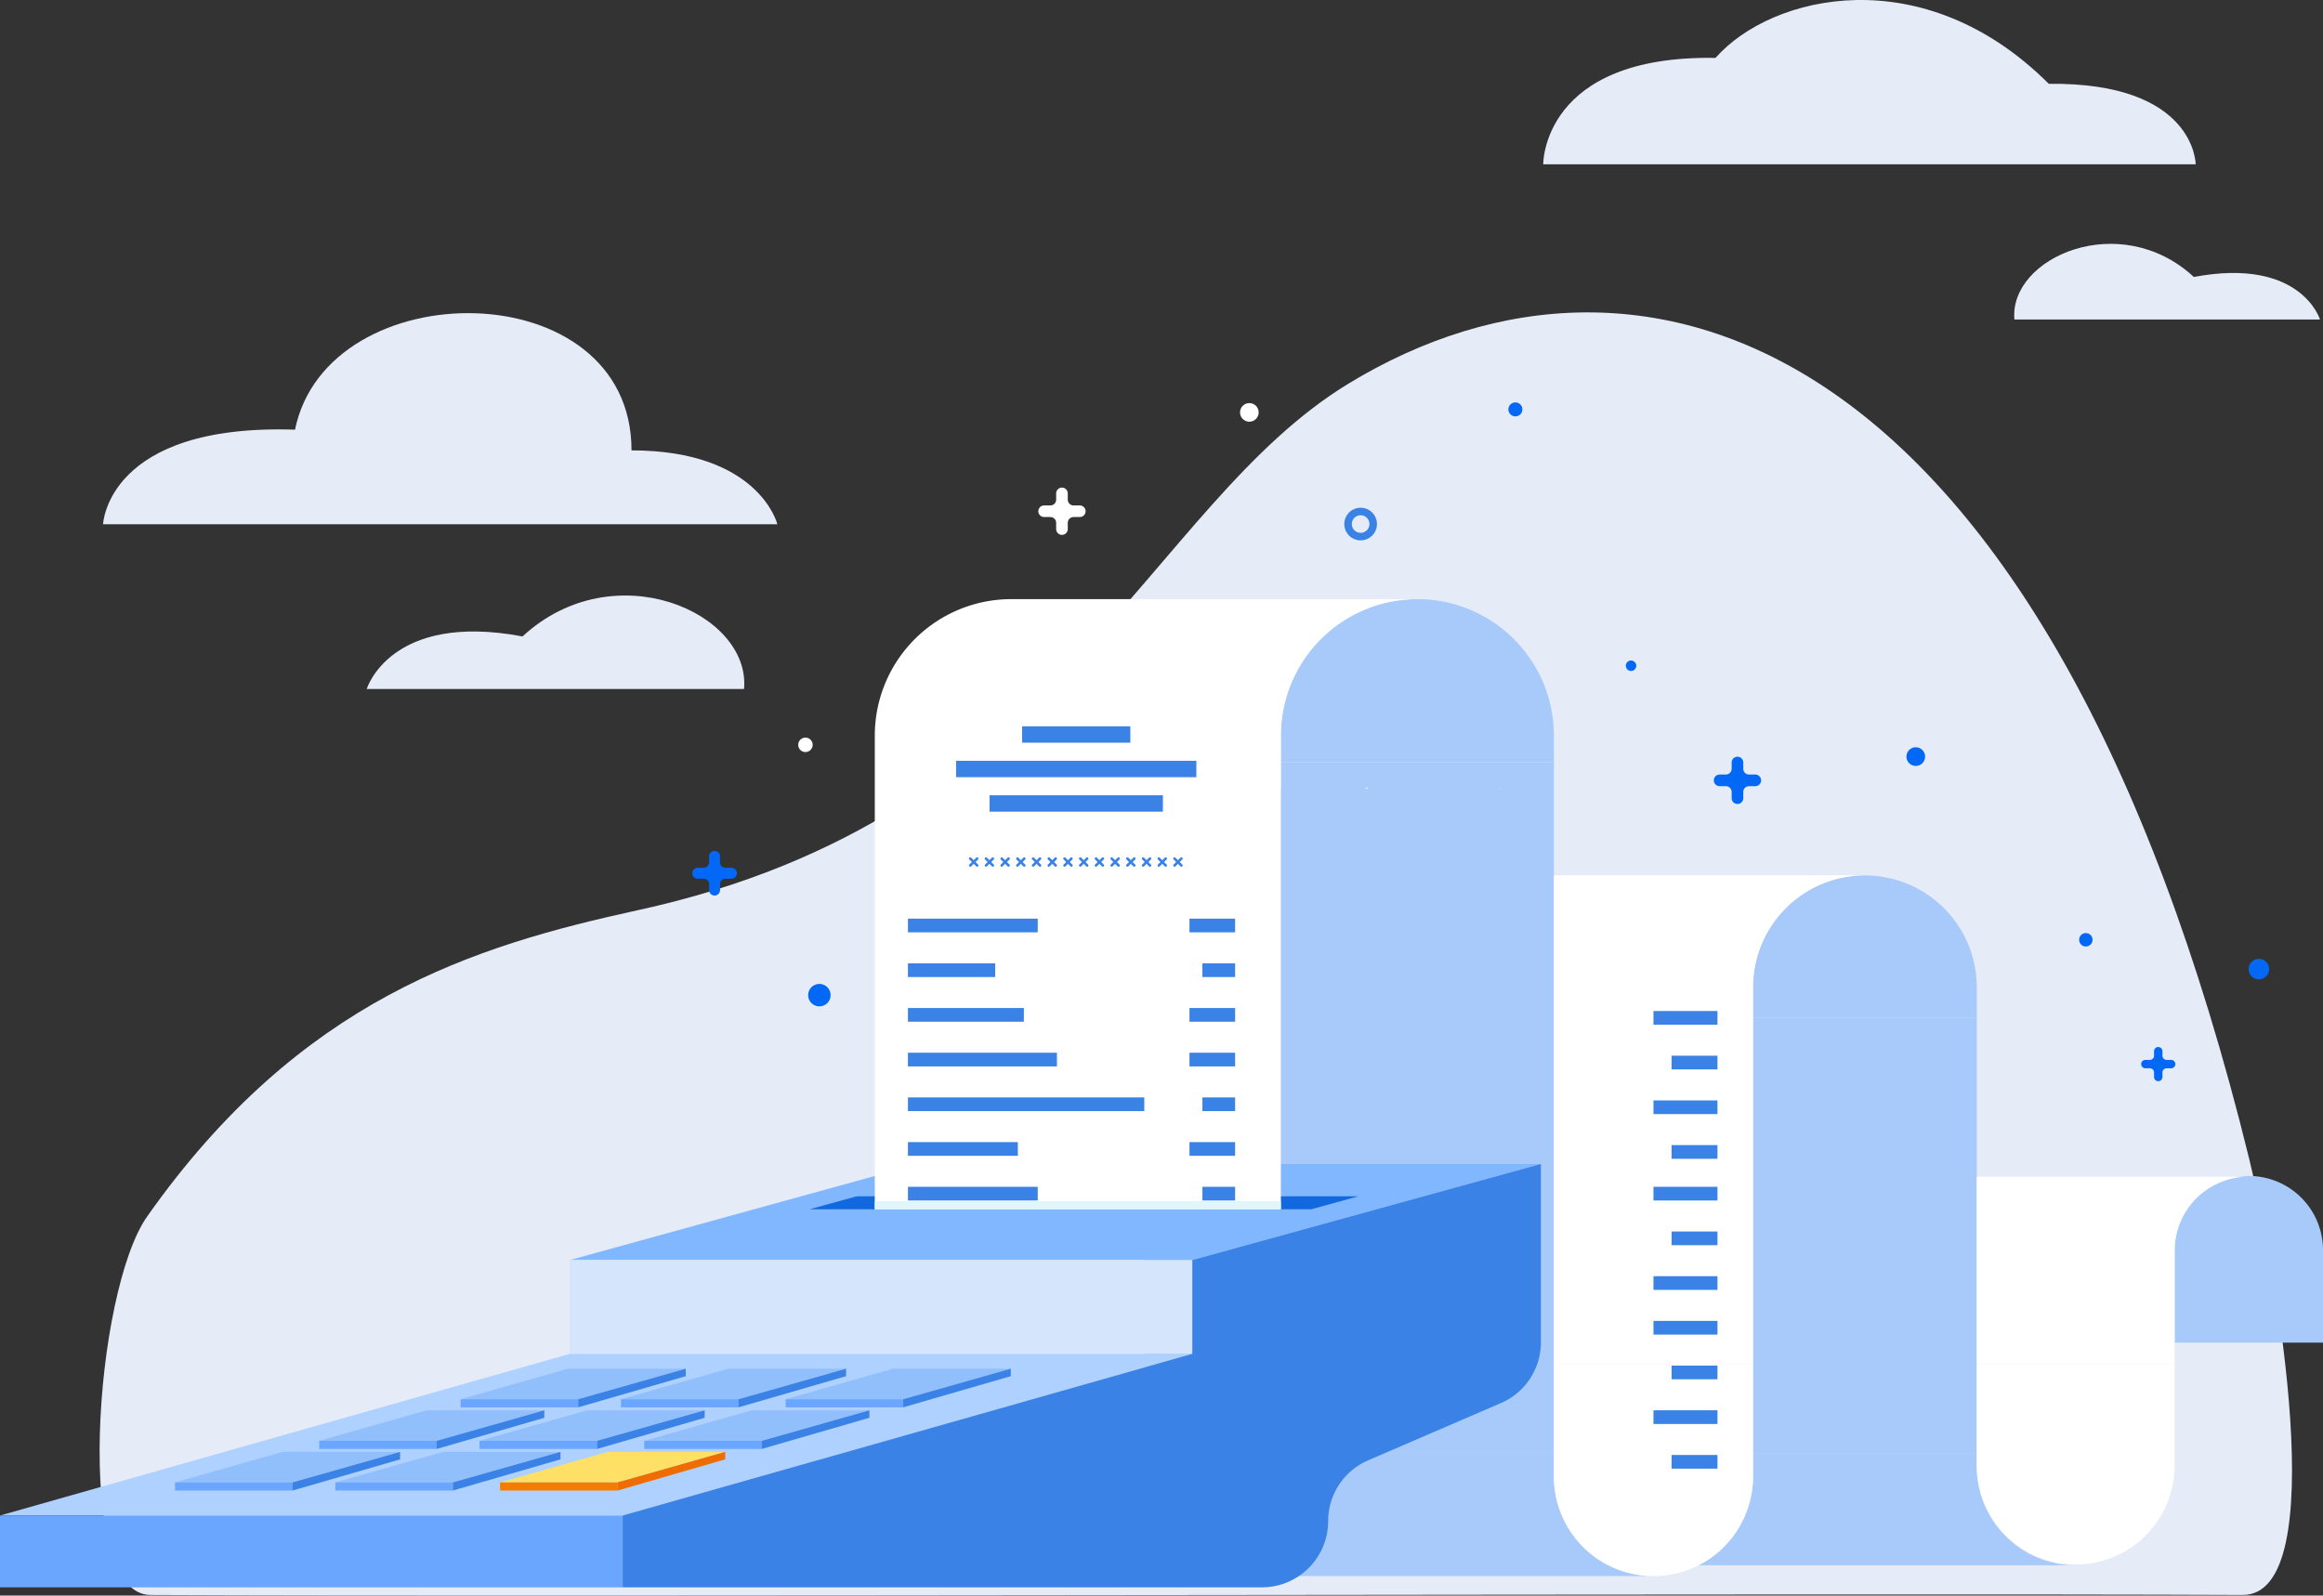 <svg xmlns="http://www.w3.org/2000/svg" width="308.161" height="211.708" viewBox="0 0 308.161 211.708">
  <rect x="0" y="0" width="308.161" height="211.708" fill="#333333" stroke="none"/>
  <g id="no_invoice" transform="translate(-37.949 -323)">
    <path id="Path_1741" data-name="Path 1741" d="M49.352,536.079c51.4.256,226.225-.233,277.533,0,12.024.055,4.525-42.963.895-57.782C300.8,368.172,247.428,351.546,208.3,375.335c-26.859,16.331-37.723,57.534-94.229,69.869-21.818,4.763-44.823,11.8-65.16,40.655C41.95,495.736,39,536.029,49.352,536.079Z" transform="translate(8.558 -1.448)" fill="#e5ecf7"/>
    <g id="Group_2782" data-name="Group 2782" transform="translate(-2.496 264.034)">
      <g id="Group_2748" data-name="Group 2748" transform="translate(40.445 112.36)">
        <g id="Group_2743" data-name="Group 2743" transform="translate(0 26.103)">
          <g id="Group_2742" data-name="Group 2742">
            <g id="Group_2737" data-name="Group 2737" transform="translate(151.905)">
              <g id="Group_2729" data-name="Group 2729">
                <path id="Path_2546" data-name="Path 2546" d="M316.356,183.416h.165l-.082-.082Z" transform="translate(-269.28 -158.252)" fill="none"/>
                <path id="Path_2547" data-name="Path 2547" d="M291.5,183.361h.451l-.226-.226Z" transform="translate(-262.35 -158.197)" fill="none"/>
                <path id="Path_2548" data-name="Path 2548" d="M300.549,183.426h.114l-.057-.057Z" transform="translate(-264.873 -158.262)" fill="none"/>
                <path id="Path_2549" data-name="Path 2549" d="M285.173,183.439h.047l-.023-.024Z" transform="translate(-260.586 -158.275)" fill="none"/>
                <path id="Path_2550" data-name="Path 2550" d="M279.348,183.442h.03l-.015-.015Z" transform="translate(-258.962 -158.278)" fill="none"/>
                <path id="Path_2551" data-name="Path 2551" d="M251.08,308.777a13.206,13.206,0,0,0,13.206,13.207h54.229a13.217,13.217,0,0,1-13.207-13.207V305.65H251.08Z" transform="translate(-251.08 -192.357)" fill="#a7cafb"/>
                <path id="Path_2552" data-name="Path 2552" d="M460.139,264.663a9.842,9.842,0,1,0-19.683,0v12.173h19.683Z" transform="translate(-303.882 -178.184)" fill="#a7cafb"/>
                <g id="Group_2727" data-name="Group 2727" transform="translate(80.649 36.654)">
                  <path id="Path_2553" data-name="Path 2553" d="M392.585,214.222a14.838,14.838,0,1,0-29.676,0v4.062h29.676Z" transform="translate(-362.909 -199.38)" fill="#a7cafb"/>
                  <rect id="Rectangle_1918" data-name="Rectangle 1918" width="29.676" height="57.735" transform="translate(0 18.904)" fill="#a7cafb"/>
                </g>
                <path id="Path_2554" data-name="Path 2554" d="M389.79,307.437V305.65H360.114v3.127a13.264,13.264,0,0,1-7.229,11.778h50.029a13.124,13.124,0,0,1-13.125-13.117Z" transform="translate(-279.466 -192.357)" fill="#a7cafb"/>
                <g id="Group_2728" data-name="Group 2728">
                  <path id="Path_2555" data-name="Path 2555" d="M285.173,183.439h.047l-.023-.024Z" transform="translate(-260.586 -158.275)" fill="none"/>
                  <path id="Path_2556" data-name="Path 2556" d="M291.5,183.361h.451l-.226-.226Z" transform="translate(-262.35 -158.197)" fill="none"/>
                  <path id="Path_2557" data-name="Path 2557" d="M279.348,183.442h.03l-.015-.015Z" transform="translate(-258.962 -158.278)" fill="none"/>
                  <path id="Path_2558" data-name="Path 2558" d="M316.356,183.416h.165l-.082-.082Z" transform="translate(-269.28 -158.252)" fill="none"/>
                  <path id="Path_2559" data-name="Path 2559" d="M300.549,183.426h.114l-.057-.057Z" transform="translate(-264.873 -158.262)" fill="none"/>
                  <path id="Path_2560" data-name="Path 2560" d="M269.09,178.545v3.536H251.08V270.21h54.228V182.083h0v-3.538Zm2.376,3.536.015-.015.015.015Zm4.2,0,.024-.023.024.023Zm4.564,0,.226-.226.225.226Zm6.525,0,.057-.057.057.057Zm11.4,0,.082-.082.083.082Z" transform="translate(-251.08 -156.917)" fill="#a7cafb"/>
                  <path id="Path_2561" data-name="Path 2561" d="M312.273,166.665a18.11,18.11,0,1,0-36.22,0v3.518h36.22Z" transform="translate(-258.043 -148.555)" fill="#a7cafb"/>
                </g>
              </g>
              <g id="Group_2736" data-name="Group 2736" transform="translate(54.228 36.654)">
                <g id="Group_2730" data-name="Group 2730">
                  <path id="Path_2562" data-name="Path 2562" d="M326.274,304.233a13.21,13.21,0,0,0,26.42,0v-14.88h-26.42Z" transform="translate(-326.274 -224.467)" fill="#fff"/>
                  <path id="Path_2563" data-name="Path 2563" d="M430.307,264.663a9.829,9.829,0,0,1,9.841-9.842H404.058v24.9h26.249Z" transform="translate(-347.962 -214.838)" fill="#fff"/>
                  <path id="Path_2564" data-name="Path 2564" d="M404.058,289.353v13.54a13.125,13.125,0,0,0,26.249,0v-13.54Z" transform="translate(-347.962 -224.467)" fill="#fff"/>
                  <path id="Path_2565" data-name="Path 2565" d="M357.037,203.73a14.789,14.789,0,0,1,10.492-4.35H326.274v64.886h26.42V214.222A14.8,14.8,0,0,1,357.037,203.73Z" transform="translate(-326.274 -199.38)" fill="#fff"/>
                </g>
                <g id="Group_2735" data-name="Group 2735" transform="translate(13.21 17.996)">
                  <g id="Group_2732" data-name="Group 2732" transform="translate(0 23.326)">
                    <g id="Group_2731" data-name="Group 2731">
                      <rect id="Rectangle_1919" data-name="Rectangle 1919" width="8.492" height="1.817" fill="#3a82e5"/>
                      <rect id="Rectangle_1920" data-name="Rectangle 1920" width="6.087" height="1.817" transform="translate(2.405 5.931)" fill="#3a82e5"/>
                      <rect id="Rectangle_1921" data-name="Rectangle 1921" width="8.492" height="1.817" transform="translate(0 11.861)" fill="#3a82e5"/>
                      <rect id="Rectangle_1922" data-name="Rectangle 1922" width="8.492" height="1.817" transform="translate(0 17.792)" fill="#3a82e5"/>
                      <rect id="Rectangle_1923" data-name="Rectangle 1923" width="6.087" height="1.817" transform="translate(2.405 35.583)" fill="#3a82e5"/>
                      <rect id="Rectangle_1924" data-name="Rectangle 1924" width="6.087" height="1.817" transform="translate(2.405 23.722)" fill="#3a82e5"/>
                      <rect id="Rectangle_1925" data-name="Rectangle 1925" width="8.492" height="1.817" transform="translate(0 29.653)" fill="#3a82e5"/>
                    </g>
                  </g>
                  <g id="Group_2734" data-name="Group 2734">
                    <g id="Group_2733" data-name="Group 2733">
                      <rect id="Rectangle_1926" data-name="Rectangle 1926" width="8.492" height="1.817" fill="#3a82e5"/>
                      <rect id="Rectangle_1927" data-name="Rectangle 1927" width="6.087" height="1.817" transform="translate(2.405 17.792)" fill="#3a82e5"/>
                      <rect id="Rectangle_1928" data-name="Rectangle 1928" width="6.087" height="1.817" transform="translate(2.405 5.931)" fill="#3a82e5"/>
                      <rect id="Rectangle_1929" data-name="Rectangle 1929" width="8.492" height="1.817" transform="translate(0 11.861)" fill="#3a82e5"/>
                    </g>
                  </g>
                </g>
              </g>
            </g>
            <g id="Group_2740" data-name="Group 2740" transform="translate(0 74.952)">
              <g id="Group_2739" data-name="Group 2739">
                <path id="Path_2566" data-name="Path 2566" d="M274.076,252.485h-82.6l-46.24,12.748h82.6Z" transform="translate(-69.664 -252.485)" fill="#81b7ff"/>
                <g id="Group_2738" data-name="Group 2738" transform="translate(107.375 4.281)">
                  <path id="Path_2567" data-name="Path 2567" d="M195.611,258.421l-6.278,1.731h66.55l6.278-1.731Z" transform="translate(-189.334 -258.421)" fill="#1268df"/>
                </g>
                <rect id="Rectangle_1930" data-name="Rectangle 1930" width="82.598" height="12.446" transform="translate(75.574 12.748)" fill="#d4e5fc"/>
                <path id="Path_2568" data-name="Path 2568" d="M116.019,287.419,40.445,308.865h82.6l75.574-21.446Z" transform="translate(-40.445 -262.225)" fill="#aed1ff"/>
                <rect id="Rectangle_1931" data-name="Rectangle 1931" width="82.598" height="9.531" transform="translate(0 46.64)" fill="#6aa5fe"/>
              </g>
              <path id="Path_2569" data-name="Path 2569" d="M276.791,252.485v23.652a8.784,8.784,0,0,1-5.3,8.066l-17.624,7.6a8.783,8.783,0,0,0-5.3,8.066h0a8.785,8.785,0,0,1-8.785,8.785H154.978v-9.532l75.574-21.446V265.233Z" transform="translate(-72.38 -252.485)" fill="#3a82e5"/>
            </g>
            <g id="Group_2741" data-name="Group 2741" transform="translate(116.047)">
              <path id="Path_2570" data-name="Path 2570" d="M255.227,166.665a18.11,18.11,0,0,1,18.11-18.11H219.478a18.11,18.11,0,0,0-18.119,18.11v62.853h53.868Z" transform="translate(-201.359 -148.555)" fill="#fff"/>
            </g>
          </g>
          <rect id="Rectangle_1932" data-name="Rectangle 1932" width="53.867" height="1.085" transform="translate(116.048 79.879)" fill="#dff7f9"/>
        </g>
        <g id="Group_2744" data-name="Group 2744" transform="translate(137.74 11.306)">
          <path id="Path_2571" data-name="Path 2571" d="M235.345,129.632v-.825a.77.77,0,0,0-.77-.77h0a.77.77,0,0,0-.77.77v.825a.77.77,0,0,1-.77.77h-.825a.77.77,0,0,0-.77.77h0a.771.771,0,0,0,.77.77h.825a.77.77,0,0,1,.77.77v.826a.771.771,0,0,0,.77.77h0a.771.771,0,0,0,.77-.77v-.826a.77.77,0,0,1,.77-.77h.825a.771.771,0,0,0,.77-.77h0a.77.77,0,0,0-.77-.77h-.825A.77.77,0,0,1,235.345,129.632Z" transform="translate(-231.439 -128.037)" fill="#fff"/>
        </g>
        <g id="Group_2745" data-name="Group 2745" transform="translate(91.834 59.514)">
          <path id="Path_2572" data-name="Path 2572" d="M171.471,196.389v-.779a.727.727,0,0,0-.727-.726h0a.727.727,0,0,0-.727.726v.779a.727.727,0,0,1-.727.727h-.779a.727.727,0,0,0-.726.727h0a.727.727,0,0,0,.726.727h.779a.727.727,0,0,1,.727.727v.779a.727.727,0,0,0,.727.726h0a.727.727,0,0,0,.727-.726V199.3a.727.727,0,0,1,.727-.727h.779a.727.727,0,0,0,.726-.727h0a.727.727,0,0,0-.726-.727H172.2A.727.727,0,0,1,171.471,196.389Z" transform="translate(-167.785 -194.884)" fill="#0268f5"/>
        </g>
        <g id="Group_2746" data-name="Group 2746" transform="translate(227.354 47.014)">
          <path id="Path_2573" data-name="Path 2573" d="M359.6,179.146v-.826a.77.77,0,0,0-.77-.77h0a.77.77,0,0,0-.77.77v.826a.771.771,0,0,1-.77.77h-.825a.77.77,0,0,0-.77.77h0a.77.77,0,0,0,.77.77h.825a.77.77,0,0,1,.77.77v.825a.77.77,0,0,0,.77.77h0a.77.77,0,0,0,.77-.77v-.825a.77.77,0,0,1,.77-.77h.825a.77.77,0,0,0,.77-.77h0a.77.77,0,0,0-.77-.77h-.825A.77.77,0,0,1,359.6,179.146Z" transform="translate(-355.699 -177.551)" fill="#0268f5"/>
        </g>
        <g id="Group_2747" data-name="Group 2747" transform="translate(284.042 85.534)">
          <path id="Path_2574" data-name="Path 2574" d="M437.124,232.115v-.6a.557.557,0,0,0-.556-.556h0a.556.556,0,0,0-.556.556v.6a.556.556,0,0,1-.556.556h-.6a.556.556,0,0,0-.556.556h0a.556.556,0,0,0,.556.556h.6a.556.556,0,0,1,.556.556v.6a.556.556,0,0,0,.556.556h0a.556.556,0,0,0,.556-.556v-.6a.556.556,0,0,1,.555-.556h.6a.556.556,0,0,0,.556-.556h0a.556.556,0,0,0-.556-.556h-.6A.556.556,0,0,1,437.124,232.115Z" transform="translate(-434.304 -230.963)" fill="#0268f5"/>
        </g>
        <path id="Path_2575" data-name="Path 2575" d="M271.013,113.721a1.233,1.233,0,1,1-1.233-1.233A1.233,1.233,0,0,1,271.013,113.721Z" transform="translate(-104.045 -112.396)" fill="#fff"/>
        <circle id="Ellipse_453" data-name="Ellipse 453" cx="0.961" cy="0.961" r="0.961" transform="translate(105.886 44.474)" fill="#fff"/>
        <path id="Path_2576" data-name="Path 2576" d="M340.89,160.543a.693.693,0,1,1-.694-.694A.693.693,0,0,1,340.89,160.543Z" transform="translate(-123.829 -125.601)" fill="#0268f5"/>
        <circle id="Ellipse_454" data-name="Ellipse 454" cx="0.892" cy="0.892" r="0.892" transform="translate(275.809 70.409)" fill="#0268f5"/>
        <path id="Path_2577" data-name="Path 2577" d="M456.787,216.1a1.36,1.36,0,1,1-1.36-1.36A1.36,1.36,0,0,1,456.787,216.1Z" transform="translate(-155.772 -140.906)" fill="#0268f5"/>
        <path id="Path_2578" data-name="Path 2578" d="M393.6,177.048a1.237,1.237,0,1,1-1.237-1.237A1.237,1.237,0,0,1,393.6,177.048Z" transform="translate(-138.224 -130.052)" fill="#0268f5"/>
        <path id="Path_2579" data-name="Path 2579" d="M319.76,113.287a.927.927,0,1,1-.927-.927A.928.928,0,0,1,319.76,113.287Z" transform="translate(-117.807 -112.36)" fill="#0268f5"/>
        <path id="Path_2580" data-name="Path 2580" d="M192.077,220.842a1.487,1.487,0,1,1-1.487-1.487A1.487,1.487,0,0,1,192.077,220.842Z" transform="translate(-81.894 -142.193)" fill="#0268f5"/>
        <circle id="Ellipse_455" data-name="Ellipse 455" cx="1.67" cy="1.67" r="1.67" transform="translate(178.826 14.47)" fill="none" stroke="#3a82e5" stroke-miterlimit="10" stroke-width="1"/>
      </g>
      <g id="Group_2761" data-name="Group 2761" transform="translate(63.662 240.574)">
        <g id="Group_2752" data-name="Group 2752" transform="translate(0 0)">
          <g id="Group_2749" data-name="Group 2749" transform="translate(37.887)">
            <path id="Path_2581" data-name="Path 2581" d="M139.441,290.144l-14.268,4.049h15.594l14.268-4.049Z" transform="translate(-125.173 -290.144)" fill="#91bffc"/>
            <rect id="Rectangle_1933" data-name="Rectangle 1933" width="15.594" height="1.076" transform="translate(0 4.049)" fill="#6aa5fe"/>
            <path id="Path_2582" data-name="Path 2582" d="M146.8,294.193l14.268-4.049v.992L146.8,295.269Z" transform="translate(-131.202 -290.144)" fill="#3a82e5"/>
          </g>
          <g id="Group_2750" data-name="Group 2750" transform="translate(19.126 5.521)">
            <path id="Path_2583" data-name="Path 2583" d="M113.426,297.8l-14.268,4.049h15.594L129.02,297.8Z" transform="translate(-99.158 -297.8)" fill="#91bffc"/>
            <rect id="Rectangle_1934" data-name="Rectangle 1934" width="15.594" height="1.076" transform="translate(0 4.049)" fill="#6aa5fe"/>
            <path id="Path_2584" data-name="Path 2584" d="M120.781,301.849l14.268-4.049v.992l-14.268,4.132Z" transform="translate(-105.187 -297.8)" fill="#3a82e5"/>
          </g>
          <g id="Group_2751" data-name="Group 2751" transform="translate(0 11.042)">
            <path id="Path_2585" data-name="Path 2585" d="M86.906,305.456,72.638,309.5H88.232l14.268-4.049Z" transform="translate(-72.638 -305.456)" fill="#91bffc"/>
            <rect id="Rectangle_1935" data-name="Rectangle 1935" width="15.594" height="1.076" transform="translate(0 4.049)" fill="#6aa5fe"/>
            <path id="Path_2586" data-name="Path 2586" d="M94.261,309.5l14.268-4.049v.992L94.261,310.58Z" transform="translate(-78.667 -305.456)" fill="#3a82e5"/>
          </g>
        </g>
        <g id="Group_2756" data-name="Group 2756" transform="translate(21.272 0)">
          <g id="Group_2753" data-name="Group 2753" transform="translate(37.887)">
            <path id="Path_2587" data-name="Path 2587" d="M168.937,290.144l-14.268,4.049h15.594l14.268-4.049Z" transform="translate(-154.669 -290.144)" fill="#91bffc"/>
            <rect id="Rectangle_1936" data-name="Rectangle 1936" width="15.594" height="1.076" transform="translate(0 4.049)" fill="#6aa5fe"/>
            <path id="Path_2588" data-name="Path 2588" d="M176.292,294.193l14.268-4.049v.992l-14.268,4.132Z" transform="translate(-160.698 -290.144)" fill="#3a82e5"/>
          </g>
          <g id="Group_2754" data-name="Group 2754" transform="translate(19.126 5.521)">
            <path id="Path_2589" data-name="Path 2589" d="M142.922,297.8l-14.268,4.049h15.594l14.268-4.049Z" transform="translate(-128.654 -297.8)" fill="#91bffc"/>
            <rect id="Rectangle_1937" data-name="Rectangle 1937" width="15.594" height="1.076" transform="translate(0 4.049)" fill="#6aa5fe"/>
            <path id="Path_2590" data-name="Path 2590" d="M150.277,301.849l14.268-4.049v.992l-14.268,4.132Z" transform="translate(-134.683 -297.8)" fill="#3a82e5"/>
          </g>
          <g id="Group_2755" data-name="Group 2755" transform="translate(0 11.042)">
            <path id="Path_2591" data-name="Path 2591" d="M116.4,305.456,102.133,309.5h15.594L132,305.456Z" transform="translate(-102.133 -305.456)" fill="#91bffc"/>
            <rect id="Rectangle_1938" data-name="Rectangle 1938" width="15.594" height="1.076" transform="translate(0 4.049)" fill="#6aa5fe"/>
            <path id="Path_2592" data-name="Path 2592" d="M123.756,309.5l14.268-4.049v.992l-14.268,4.132Z" transform="translate(-108.162 -305.456)" fill="#3a82e5"/>
          </g>
        </g>
        <g id="Group_2760" data-name="Group 2760" transform="translate(43.124 0)">
          <g id="Group_2757" data-name="Group 2757" transform="translate(37.887)">
            <path id="Path_2593" data-name="Path 2593" d="M199.237,290.144l-14.268,4.049h15.594l14.268-4.049Z" transform="translate(-184.969 -290.144)" fill="#91bffc"/>
            <rect id="Rectangle_1939" data-name="Rectangle 1939" width="15.594" height="1.076" transform="translate(0 4.049)" fill="#6aa5fe"/>
            <path id="Path_2594" data-name="Path 2594" d="M206.592,294.193l14.268-4.049v.992l-14.268,4.132Z" transform="translate(-190.998 -290.144)" fill="#3a82e5"/>
          </g>
          <g id="Group_2758" data-name="Group 2758" transform="translate(19.126 5.521)">
            <path id="Path_2595" data-name="Path 2595" d="M173.222,297.8l-14.268,4.049h15.594l14.268-4.049Z" transform="translate(-158.954 -297.8)" fill="#91bffc"/>
            <rect id="Rectangle_1940" data-name="Rectangle 1940" width="15.594" height="1.076" transform="translate(0 4.049)" fill="#6aa5fe"/>
            <path id="Path_2596" data-name="Path 2596" d="M180.577,301.849l14.268-4.049v.992l-14.268,4.132Z" transform="translate(-164.983 -297.8)" fill="#3a82e5"/>
          </g>
          <g id="Group_2759" data-name="Group 2759" transform="translate(0 11.042)">
            <path id="Path_2597" data-name="Path 2597" d="M146.7,305.456,132.434,309.5h15.594l14.268-4.049Z" transform="translate(-132.434 -305.456)" fill="#ffe066"/>
            <rect id="Rectangle_1941" data-name="Rectangle 1941" width="15.594" height="1.076" transform="translate(0 4.049)" fill="#f47c00"/>
            <path id="Path_2598" data-name="Path 2598" d="M154.057,309.5l14.268-4.049v.992l-14.268,4.132Z" transform="translate(-138.463 -305.456)" fill="#ee6c00"/>
          </g>
        </g>
      </g>
      <g id="Group_2781" data-name="Group 2781" transform="translate(160.89 155.338)">
        <g id="Group_2764" data-name="Group 2764" transform="translate(0 25.518)">
          <g id="Group_2762" data-name="Group 2762">
            <rect id="Rectangle_1942" data-name="Rectangle 1942" width="17.217" height="1.817" fill="#3a82e5"/>
            <rect id="Rectangle_1943" data-name="Rectangle 1943" width="11.568" height="1.817" transform="translate(0 5.931)" fill="#3a82e5"/>
            <rect id="Rectangle_1944" data-name="Rectangle 1944" width="15.377" height="1.817" transform="translate(0 11.861)" fill="#3a82e5"/>
            <rect id="Rectangle_1945" data-name="Rectangle 1945" width="19.763" height="1.817" transform="translate(0 17.792)" fill="#3a82e5"/>
            <rect id="Rectangle_1946" data-name="Rectangle 1946" width="17.217" height="1.817" transform="translate(0 35.583)" fill="#3a82e5"/>
            <rect id="Rectangle_1947" data-name="Rectangle 1947" width="31.349" height="1.817" transform="translate(0 23.722)" fill="#3a82e5"/>
            <rect id="Rectangle_1948" data-name="Rectangle 1948" width="14.579" height="1.817" transform="translate(0 29.653)" fill="#3a82e5"/>
          </g>
          <g id="Group_2763" data-name="Group 2763" transform="translate(37.348)">
            <rect id="Rectangle_1949" data-name="Rectangle 1949" width="6.052" height="1.817" fill="#3a82e5"/>
            <rect id="Rectangle_1950" data-name="Rectangle 1950" width="4.338" height="1.817" transform="translate(1.714 5.931)" fill="#3a82e5"/>
            <rect id="Rectangle_1951" data-name="Rectangle 1951" width="6.052" height="1.817" transform="translate(0 11.861)" fill="#3a82e5"/>
            <rect id="Rectangle_1952" data-name="Rectangle 1952" width="6.052" height="1.817" transform="translate(0 17.792)" fill="#3a82e5"/>
            <rect id="Rectangle_1953" data-name="Rectangle 1953" width="4.338" height="1.817" transform="translate(1.714 35.583)" fill="#3a82e5"/>
            <rect id="Rectangle_1954" data-name="Rectangle 1954" width="4.338" height="1.817" transform="translate(1.714 23.722)" fill="#3a82e5"/>
            <rect id="Rectangle_1955" data-name="Rectangle 1955" width="6.052" height="1.817" transform="translate(0 29.653)" fill="#3a82e5"/>
          </g>
        </g>
        <g id="Group_2765" data-name="Group 2765" transform="translate(6.389)">
          <rect id="Rectangle_1956" data-name="Rectangle 1956" width="22.992" height="2.174" transform="translate(4.439 9.151)" fill="#3a82e5"/>
          <rect id="Rectangle_1957" data-name="Rectangle 1957" width="14.358" height="2.174" transform="translate(8.756)" fill="#3a82e5"/>
          <rect id="Rectangle_1958" data-name="Rectangle 1958" width="31.87" height="2.174" transform="translate(0 4.576)" fill="#3a82e5"/>
        </g>
        <g id="Group_2780" data-name="Group 2780" transform="translate(8.098 17.38)">
          <g id="Group_2766" data-name="Group 2766">
            <path id="Path_2599" data-name="Path 2599" d="M219.765,197.305a.171.171,0,0,1-.121-.05l-.909-.909a.171.171,0,1,1,.242-.242l.909.909a.171.171,0,0,1-.121.292Z" transform="translate(-218.685 -196.054)" fill="#3a82e5"/>
            <path id="Path_2600" data-name="Path 2600" d="M218.856,197.305a.168.168,0,0,1-.12-.05.17.17,0,0,1,0-.242l.909-.909a.171.171,0,0,1,.242.242l-.909.909A.169.169,0,0,1,218.856,197.305Z" transform="translate(-218.685 -196.054)" fill="#3a82e5"/>
          </g>
          <g id="Group_2767" data-name="Group 2767" transform="translate(27.097 0)">
            <path id="Path_2601" data-name="Path 2601" d="M257.339,197.305a.169.169,0,0,1-.121-.05l-.909-.909a.171.171,0,1,1,.242-.242l.909.909a.171.171,0,0,1-.121.292Z" transform="translate(-256.259 -196.054)" fill="#3a82e5"/>
            <path id="Path_2602" data-name="Path 2602" d="M256.43,197.305a.171.171,0,0,1-.121-.292l.909-.909a.171.171,0,1,1,.242.242l-.909.909A.169.169,0,0,1,256.43,197.305Z" transform="translate(-256.259 -196.054)" fill="#3a82e5"/>
          </g>
          <g id="Group_2768" data-name="Group 2768" transform="translate(22.928 0)">
            <path id="Path_2603" data-name="Path 2603" d="M251.558,197.305a.168.168,0,0,1-.12-.05l-.909-.909a.171.171,0,1,1,.242-.242l.909.909a.17.17,0,0,1,0,.242A.168.168,0,0,1,251.558,197.305Z" transform="translate(-250.478 -196.054)" fill="#3a82e5"/>
            <path id="Path_2604" data-name="Path 2604" d="M250.65,197.305a.171.171,0,0,1-.121-.292l.909-.909a.171.171,0,1,1,.242.242l-.909.909A.168.168,0,0,1,250.65,197.305Z" transform="translate(-250.478 -196.054)" fill="#3a82e5"/>
          </g>
          <g id="Group_2769" data-name="Group 2769" transform="translate(20.844)">
            <path id="Path_2605" data-name="Path 2605" d="M248.668,197.305a.17.17,0,0,1-.121-.05l-.909-.909a.171.171,0,1,1,.242-.242l.909.909a.172.172,0,0,1,0,.242A.17.17,0,0,1,248.668,197.305Z" transform="translate(-247.588 -196.054)" fill="#3a82e5"/>
            <path id="Path_2606" data-name="Path 2606" d="M247.759,197.305a.171.171,0,0,1-.121-.292l.909-.909a.171.171,0,1,1,.242.242l-.909.909A.168.168,0,0,1,247.759,197.305Z" transform="translate(-247.588 -196.054)" fill="#3a82e5"/>
          </g>
          <g id="Group_2770" data-name="Group 2770" transform="translate(18.76 0)">
            <path id="Path_2607" data-name="Path 2607" d="M245.778,197.305a.169.169,0,0,1-.121-.05l-.909-.909a.171.171,0,1,1,.242-.242l.909.909a.17.17,0,0,1,0,.242A.168.168,0,0,1,245.778,197.305Z" transform="translate(-244.698 -196.054)" fill="#3a82e5"/>
            <path id="Path_2608" data-name="Path 2608" d="M244.869,197.305a.17.17,0,0,1-.121-.05.172.172,0,0,1,0-.242l.909-.909a.171.171,0,1,1,.242.242l-.909.909A.169.169,0,0,1,244.869,197.305Z" transform="translate(-244.698 -196.054)" fill="#3a82e5"/>
          </g>
          <g id="Group_2771" data-name="Group 2771" transform="translate(16.675 0)">
            <path id="Path_2609" data-name="Path 2609" d="M242.887,197.305a.171.171,0,0,1-.121-.05l-.909-.909a.171.171,0,1,1,.242-.242l.909.909a.171.171,0,0,1-.121.292Z" transform="translate(-241.807 -196.054)" fill="#3a82e5"/>
            <path id="Path_2610" data-name="Path 2610" d="M241.979,197.305a.171.171,0,0,1-.121-.292l.909-.909a.171.171,0,0,1,.242.242l-.909.909A.171.171,0,0,1,241.979,197.305Z" transform="translate(-241.807 -196.054)" fill="#3a82e5"/>
          </g>
          <g id="Group_2772" data-name="Group 2772" transform="translate(14.591)">
            <path id="Path_2611" data-name="Path 2611" d="M240,197.305a.171.171,0,0,1-.121-.05l-.909-.909a.171.171,0,1,1,.242-.242l.909.909a.171.171,0,0,1-.121.292Z" transform="translate(-238.917 -196.054)" fill="#3a82e5"/>
            <path id="Path_2612" data-name="Path 2612" d="M239.088,197.305a.168.168,0,0,1-.12-.05.17.17,0,0,1,0-.242l.909-.909a.171.171,0,1,1,.242.242l-.909.909A.169.169,0,0,1,239.088,197.305Z" transform="translate(-238.917 -196.054)" fill="#3a82e5"/>
          </g>
          <g id="Group_2773" data-name="Group 2773" transform="translate(25.013 0)">
            <path id="Path_2613" data-name="Path 2613" d="M254.448,197.305a.168.168,0,0,1-.12-.05l-.909-.909a.171.171,0,1,1,.242-.242l.909.909a.171.171,0,0,1-.121.292Z" transform="translate(-253.368 -196.054)" fill="#3a82e5"/>
            <path id="Path_2614" data-name="Path 2614" d="M253.54,197.305a.171.171,0,0,1-.121-.292l.909-.909a.171.171,0,1,1,.242.242l-.909.909A.171.171,0,0,1,253.54,197.305Z" transform="translate(-253.368 -196.054)" fill="#3a82e5"/>
          </g>
          <g id="Group_2774" data-name="Group 2774" transform="translate(10.422)">
            <path id="Path_2615" data-name="Path 2615" d="M234.217,197.305a.169.169,0,0,1-.121-.05l-.909-.909a.171.171,0,1,1,.242-.242l.909.909a.17.17,0,0,1,0,.242A.168.168,0,0,1,234.217,197.305Z" transform="translate(-233.136 -196.054)" fill="#3a82e5"/>
            <path id="Path_2616" data-name="Path 2616" d="M233.308,197.305a.171.171,0,0,1-.121-.292l.909-.909a.171.171,0,1,1,.242.242l-.909.909A.171.171,0,0,1,233.308,197.305Z" transform="translate(-233.136 -196.054)" fill="#3a82e5"/>
          </g>
          <g id="Group_2775" data-name="Group 2775" transform="translate(8.338 0)">
            <path id="Path_2617" data-name="Path 2617" d="M231.326,197.305a.171.171,0,0,1-.121-.05l-.909-.909a.171.171,0,1,1,.242-.242l.909.909a.171.171,0,0,1-.121.292Z" transform="translate(-230.246 -196.054)" fill="#3a82e5"/>
            <path id="Path_2618" data-name="Path 2618" d="M230.418,197.305a.171.171,0,0,1-.121-.292l.909-.909a.171.171,0,1,1,.242.242l-.909.909A.168.168,0,0,1,230.418,197.305Z" transform="translate(-230.246 -196.054)" fill="#3a82e5"/>
          </g>
          <g id="Group_2776" data-name="Group 2776" transform="translate(4.169)">
            <path id="Path_2619" data-name="Path 2619" d="M225.546,197.305a.169.169,0,0,1-.121-.05l-.909-.909a.171.171,0,1,1,.242-.242l.909.909a.171.171,0,0,1-.121.292Z" transform="translate(-224.466 -196.054)" fill="#3a82e5"/>
            <path id="Path_2620" data-name="Path 2620" d="M224.637,197.305a.17.17,0,0,1-.121-.05.171.171,0,0,1,0-.242l.909-.909a.171.171,0,1,1,.242.242l-.909.909A.17.17,0,0,1,224.637,197.305Z" transform="translate(-224.466 -196.054)" fill="#3a82e5"/>
          </g>
          <g id="Group_2777" data-name="Group 2777" transform="translate(2.084 0)">
            <path id="Path_2621" data-name="Path 2621" d="M222.656,197.305a.169.169,0,0,1-.121-.05l-.909-.909a.171.171,0,1,1,.242-.242l.909.909a.17.17,0,0,1,0,.242A.168.168,0,0,1,222.656,197.305Z" transform="translate(-221.575 -196.054)" fill="#3a82e5"/>
            <path id="Path_2622" data-name="Path 2622" d="M221.747,197.305a.171.171,0,0,1-.121-.292l.909-.909a.171.171,0,1,1,.242.242l-.909.909A.168.168,0,0,1,221.747,197.305Z" transform="translate(-221.575 -196.054)" fill="#3a82e5"/>
          </g>
          <g id="Group_2778" data-name="Group 2778" transform="translate(6.253 0)">
            <path id="Path_2623" data-name="Path 2623" d="M228.436,197.305a.169.169,0,0,1-.121-.05l-.909-.909a.171.171,0,1,1,.242-.242l.909.909a.171.171,0,0,1-.121.292Z" transform="translate(-227.356 -196.054)" fill="#3a82e5"/>
            <path id="Path_2624" data-name="Path 2624" d="M227.527,197.305a.171.171,0,0,1-.121-.292l.909-.909a.171.171,0,1,1,.242.242l-.909.909A.169.169,0,0,1,227.527,197.305Z" transform="translate(-227.356 -196.054)" fill="#3a82e5"/>
          </g>
          <g id="Group_2779" data-name="Group 2779" transform="translate(12.506 0)">
            <path id="Path_2625" data-name="Path 2625" d="M237.107,197.305a.169.169,0,0,1-.121-.05l-.909-.909a.171.171,0,1,1,.242-.242l.909.909a.171.171,0,0,1-.121.292Z" transform="translate(-236.027 -196.054)" fill="#3a82e5"/>
            <path id="Path_2626" data-name="Path 2626" d="M236.2,197.305a.17.17,0,0,1-.121-.05.172.172,0,0,1,0-.242l.909-.909a.171.171,0,1,1,.242.242l-.909.909A.169.169,0,0,1,236.2,197.305Z" transform="translate(-236.027 -196.054)" fill="#3a82e5"/>
          </g>
        </g>
      </g>
    </g>
    <path id="Path_3133" data-name="Path 3133" d="M306.222,110.571h86.554s0-10.9-19.489-10.685c-16.594-16.594-36.757-11.9-44.209-3.437C306.05,96.057,306.222,110.571,306.222,110.571Z" transform="translate(-63.555 234.234)" fill="#e5ecf7"/>
    <path id="Path_3134" data-name="Path 3134" d="M43.277,152.827h89.45s-2.4-9.8-19.347-9.8c0-23.8-40.344-23.8-44.638-2.749C43.8,139.467,43.277,152.827,43.277,152.827Z" transform="translate(8.344 239.732)" fill="#e5ecf7"/>
    <path id="Path_3135" data-name="Path 3135" d="M144.7,192.245H94.649s3.1-10.279,20.664-6.972C127.415,174.082,145.6,182.089,144.7,192.245Z" transform="translate(-8.048 222.173)" fill="#e5ecf7"/>
    <path id="Path_3136" data-name="Path 3136" d="M399.474,146.322h40.54S437.5,138,423.278,140.675C413.476,131.612,398.745,138.1,399.474,146.322Z" transform="translate(-94.301 219.074)" fill="#e5ecf7"/>
  </g>
</svg>
